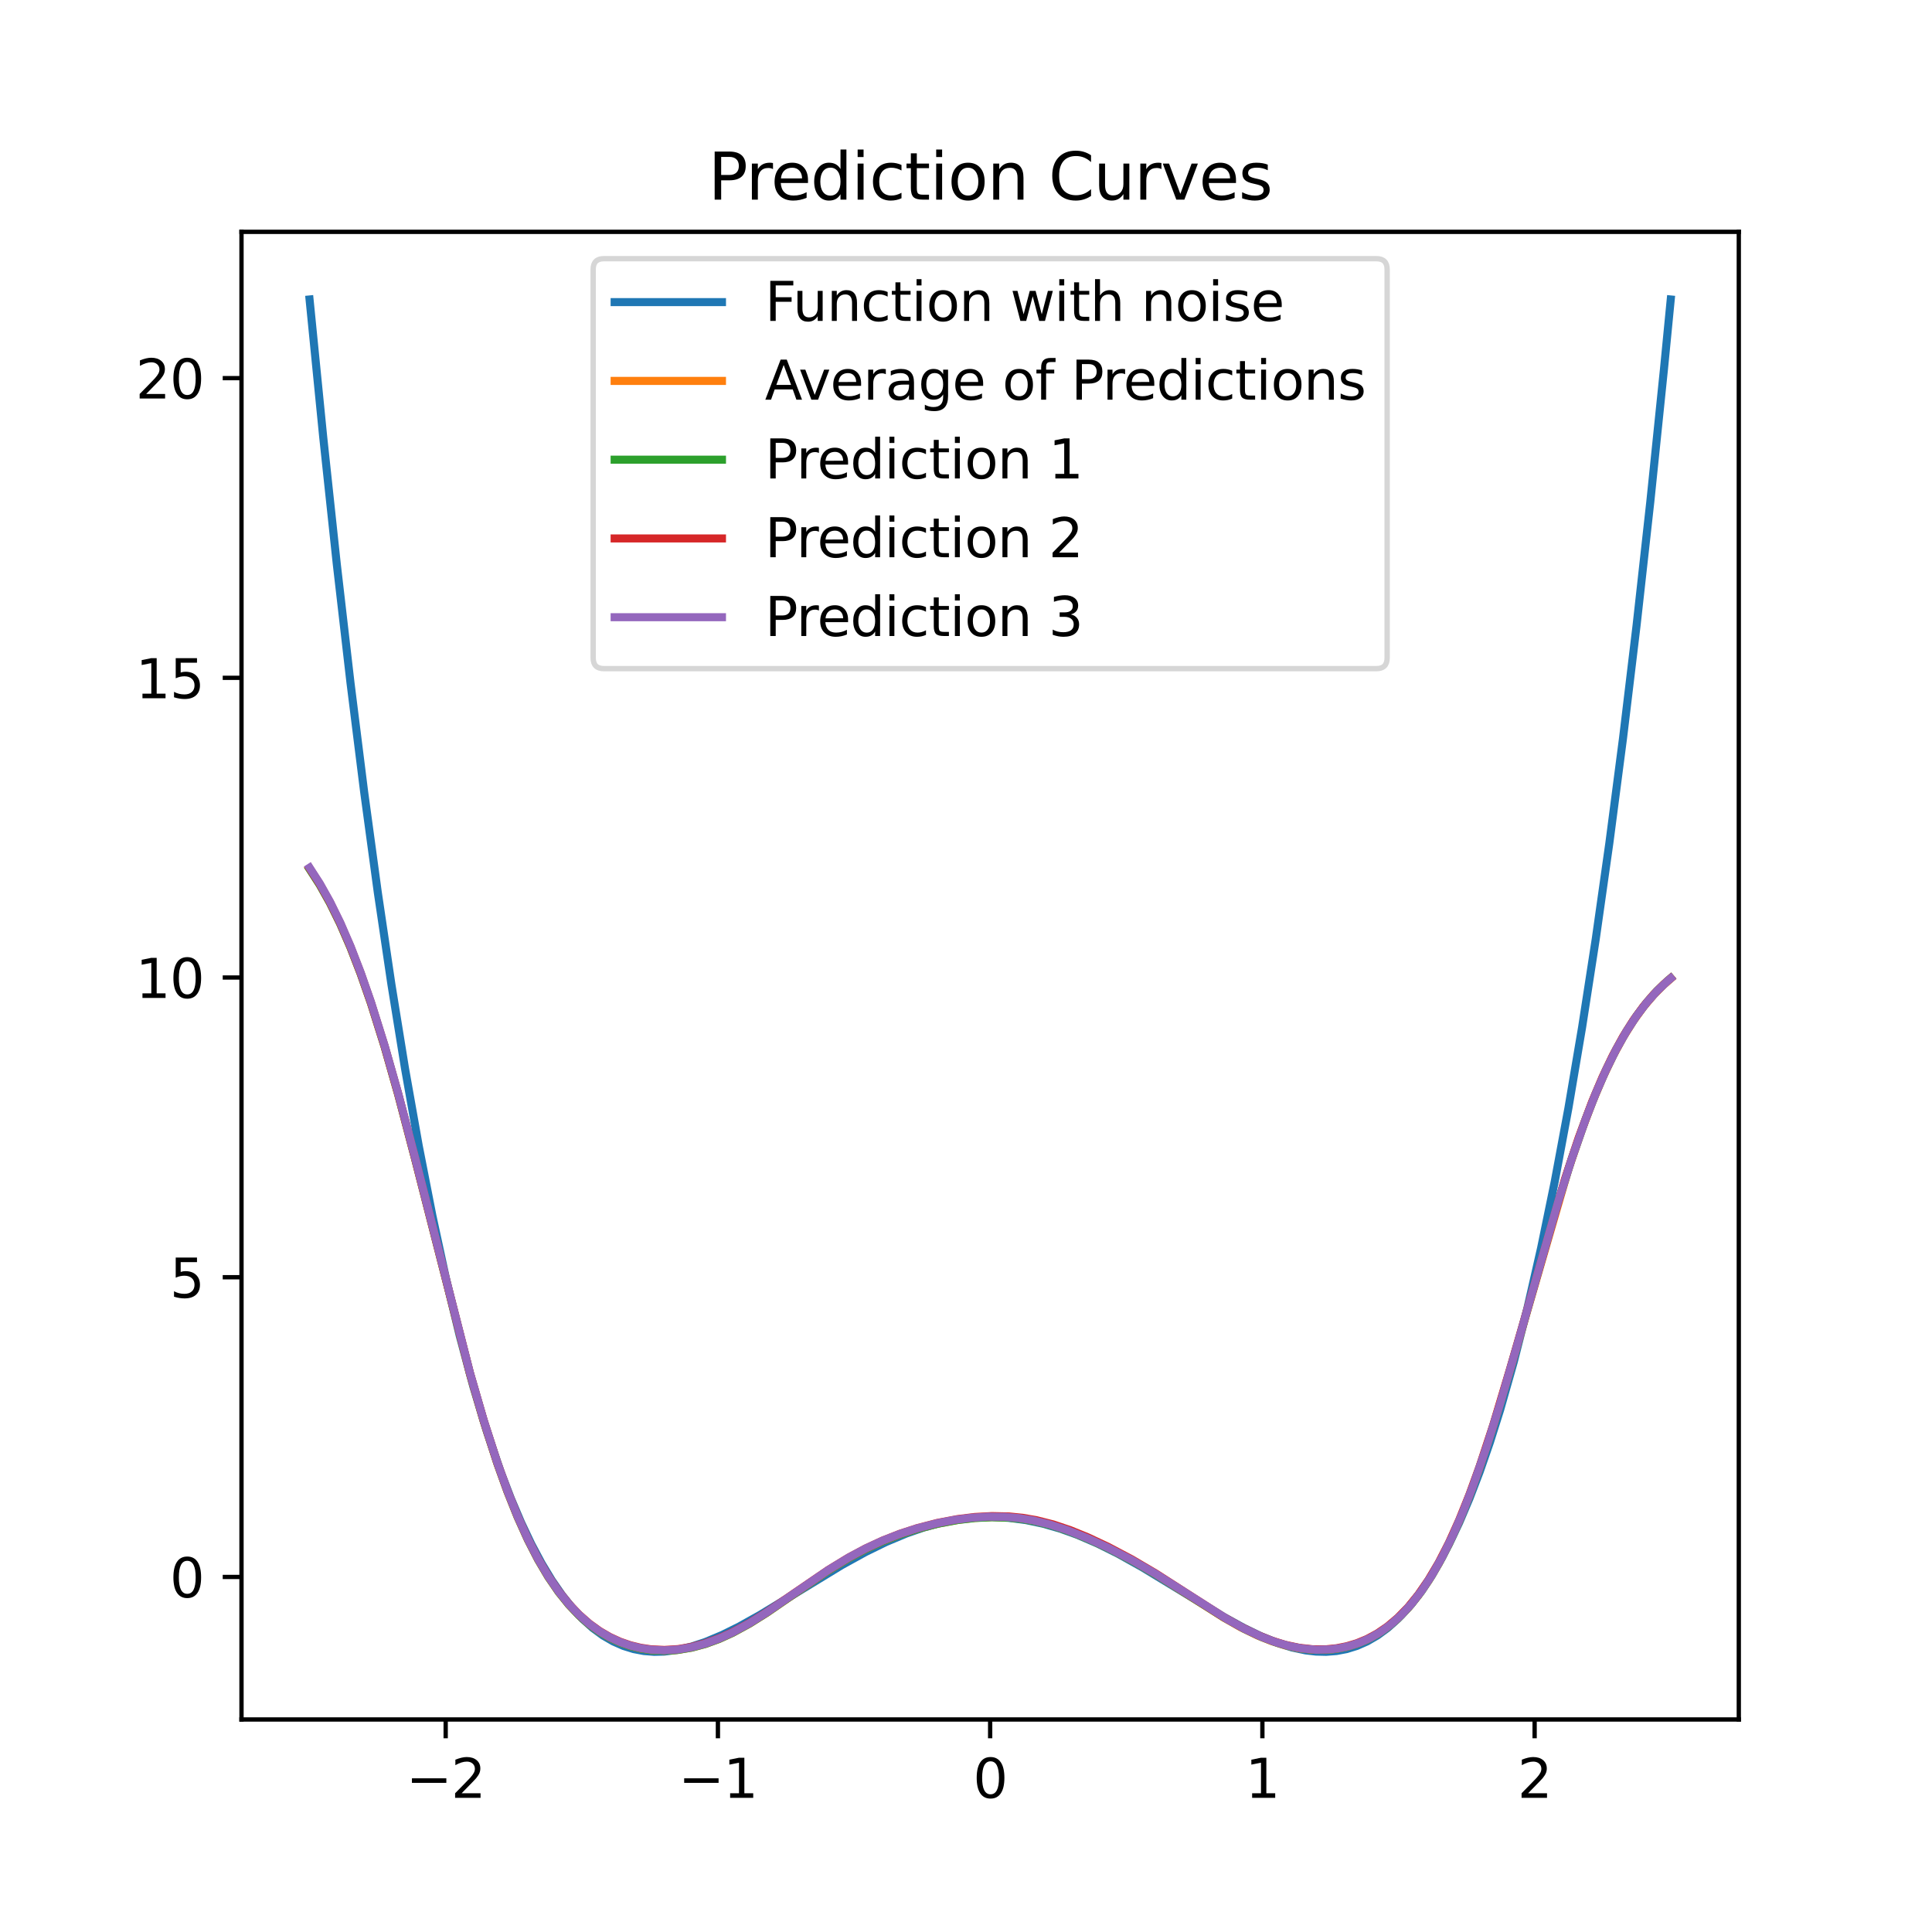 <?xml version="1.0" encoding="utf-8" standalone="no"?>
<!DOCTYPE svg PUBLIC "-//W3C//DTD SVG 1.1//EN"
  "http://www.w3.org/Graphics/SVG/1.1/DTD/svg11.dtd">
<svg xmlns:xlink="http://www.w3.org/1999/xlink" width="360pt" height="360pt" viewBox="0 0 360 360" xmlns="http://www.w3.org/2000/svg" version="1.1">
 <defs>
  <style type="text/css">*{stroke-linejoin: round; stroke-linecap: butt}</style>
 </defs>
 <g id="figure_1">
  <g id="patch_1">
   <path d="M 0 360 
L 360 360 
L 360 0 
L 0 0 
z
" style="fill: #ffffff"/>
  </g>
  <g id="axes_1">
   <g id="patch_2">
    <path d="M 45 320.4 
L 324 320.4 
L 324 43.2 
L 45 43.2 
z
" style="fill: #ffffff"/>
   </g>
   <g id="matplotlib.axis_1">
    <g id="xtick_1">
     <g id="line2d_1">
      <defs>
       <path id="mcc2329ea80" d="M 0 0 
L 0 3.5 
" style="stroke: #000000; stroke-width: 0.8"/>
      </defs>
      <g>
       <use xlink:href="#mcc2329ea80" x="83.045" y="320.4" style="stroke: #000000; stroke-width: 0.8"/>
      </g>
     </g>
     <g id="text_1">
      <!-- −2 -->
      <g transform="translate(75.674 334.998)scale(0.1 -0.1)">
       <defs>
        <path id="DejaVuSans-2212" d="M 678 2272 
L 4684 2272 
L 4684 1741 
L 678 1741 
L 678 2272 
z
" transform="scale(0.016)"/>
        <path id="DejaVuSans-32" d="M 1228 531 
L 3431 531 
L 3431 0 
L 469 0 
L 469 531 
Q 828 903 1448 1529 
Q 2069 2156 2228 2338 
Q 2531 2678 2651 2914 
Q 2772 3150 2772 3378 
Q 2772 3750 2511 3984 
Q 2250 4219 1831 4219 
Q 1534 4219 1204 4116 
Q 875 4013 500 3803 
L 500 4441 
Q 881 4594 1212 4672 
Q 1544 4750 1819 4750 
Q 2544 4750 2975 4387 
Q 3406 4025 3406 3419 
Q 3406 3131 3298 2873 
Q 3191 2616 2906 2266 
Q 2828 2175 2409 1742 
Q 1991 1309 1228 531 
z
" transform="scale(0.016)"/>
       </defs>
       <use xlink:href="#DejaVuSans-2212"/>
       <use xlink:href="#DejaVuSans-32" x="83.789"/>
      </g>
     </g>
    </g>
    <g id="xtick_2">
     <g id="line2d_2">
      <g>
       <use xlink:href="#mcc2329ea80" x="133.773" y="320.4" style="stroke: #000000; stroke-width: 0.8"/>
      </g>
     </g>
     <g id="text_2">
      <!-- −1 -->
      <g transform="translate(126.402 334.998)scale(0.1 -0.1)">
       <defs>
        <path id="DejaVuSans-31" d="M 794 531 
L 1825 531 
L 1825 4091 
L 703 3866 
L 703 4441 
L 1819 4666 
L 2450 4666 
L 2450 531 
L 3481 531 
L 3481 0 
L 794 0 
L 794 531 
z
" transform="scale(0.016)"/>
       </defs>
       <use xlink:href="#DejaVuSans-2212"/>
       <use xlink:href="#DejaVuSans-31" x="83.789"/>
      </g>
     </g>
    </g>
    <g id="xtick_3">
     <g id="line2d_3">
      <g>
       <use xlink:href="#mcc2329ea80" x="184.5" y="320.4" style="stroke: #000000; stroke-width: 0.8"/>
      </g>
     </g>
     <g id="text_3">
      <!-- 0 -->
      <g transform="translate(181.319 334.998)scale(0.1 -0.1)">
       <defs>
        <path id="DejaVuSans-30" d="M 2034 4250 
Q 1547 4250 1301 3770 
Q 1056 3291 1056 2328 
Q 1056 1369 1301 889 
Q 1547 409 2034 409 
Q 2525 409 2770 889 
Q 3016 1369 3016 2328 
Q 3016 3291 2770 3770 
Q 2525 4250 2034 4250 
z
M 2034 4750 
Q 2819 4750 3233 4129 
Q 3647 3509 3647 2328 
Q 3647 1150 3233 529 
Q 2819 -91 2034 -91 
Q 1250 -91 836 529 
Q 422 1150 422 2328 
Q 422 3509 836 4129 
Q 1250 4750 2034 4750 
z
" transform="scale(0.016)"/>
       </defs>
       <use xlink:href="#DejaVuSans-30"/>
      </g>
     </g>
    </g>
    <g id="xtick_4">
     <g id="line2d_4">
      <g>
       <use xlink:href="#mcc2329ea80" x="235.227" y="320.4" style="stroke: #000000; stroke-width: 0.8"/>
      </g>
     </g>
     <g id="text_4">
      <!-- 1 -->
      <g transform="translate(232.046 334.998)scale(0.1 -0.1)">
       <use xlink:href="#DejaVuSans-31"/>
      </g>
     </g>
    </g>
    <g id="xtick_5">
     <g id="line2d_5">
      <g>
       <use xlink:href="#mcc2329ea80" x="285.955" y="320.4" style="stroke: #000000; stroke-width: 0.8"/>
      </g>
     </g>
     <g id="text_5">
      <!-- 2 -->
      <g transform="translate(282.773 334.998)scale(0.1 -0.1)">
       <use xlink:href="#DejaVuSans-32"/>
      </g>
     </g>
    </g>
   </g>
   <g id="matplotlib.axis_2">
    <g id="ytick_1">
     <g id="line2d_6">
      <defs>
       <path id="m9bdc687f79" d="M 0 0 
L -3.5 0 
" style="stroke: #000000; stroke-width: 0.8"/>
      </defs>
      <g>
       <use xlink:href="#m9bdc687f79" x="45" y="293.839" style="stroke: #000000; stroke-width: 0.8"/>
      </g>
     </g>
     <g id="text_6">
      <!-- 0 -->
      <g transform="translate(31.637 297.639)scale(0.1 -0.1)">
       <use xlink:href="#DejaVuSans-30"/>
      </g>
     </g>
    </g>
    <g id="ytick_2">
     <g id="line2d_7">
      <g>
       <use xlink:href="#m9bdc687f79" x="45" y="237.994" style="stroke: #000000; stroke-width: 0.8"/>
      </g>
     </g>
     <g id="text_7">
      <!-- 5 -->
      <g transform="translate(31.637 241.794)scale(0.1 -0.1)">
       <defs>
        <path id="DejaVuSans-35" d="M 691 4666 
L 3169 4666 
L 3169 4134 
L 1269 4134 
L 1269 2991 
Q 1406 3038 1543 3061 
Q 1681 3084 1819 3084 
Q 2600 3084 3056 2656 
Q 3513 2228 3513 1497 
Q 3513 744 3044 326 
Q 2575 -91 1722 -91 
Q 1428 -91 1123 -41 
Q 819 9 494 109 
L 494 744 
Q 775 591 1075 516 
Q 1375 441 1709 441 
Q 2250 441 2565 725 
Q 2881 1009 2881 1497 
Q 2881 1984 2565 2268 
Q 2250 2553 1709 2553 
Q 1456 2553 1204 2497 
Q 953 2441 691 2322 
L 691 4666 
z
" transform="scale(0.016)"/>
       </defs>
       <use xlink:href="#DejaVuSans-35"/>
      </g>
     </g>
    </g>
    <g id="ytick_3">
     <g id="line2d_8">
      <g>
       <use xlink:href="#m9bdc687f79" x="45" y="182.149" style="stroke: #000000; stroke-width: 0.8"/>
      </g>
     </g>
     <g id="text_8">
      <!-- 10 -->
      <g transform="translate(25.275 185.949)scale(0.1 -0.1)">
       <use xlink:href="#DejaVuSans-31"/>
       <use xlink:href="#DejaVuSans-30" x="63.623"/>
      </g>
     </g>
    </g>
    <g id="ytick_4">
     <g id="line2d_9">
      <g>
       <use xlink:href="#m9bdc687f79" x="45" y="126.304" style="stroke: #000000; stroke-width: 0.8"/>
      </g>
     </g>
     <g id="text_9">
      <!-- 15 -->
      <g transform="translate(25.275 130.104)scale(0.1 -0.1)">
       <use xlink:href="#DejaVuSans-31"/>
       <use xlink:href="#DejaVuSans-35" x="63.623"/>
      </g>
     </g>
    </g>
    <g id="ytick_5">
     <g id="line2d_10">
      <g>
       <use xlink:href="#m9bdc687f79" x="45" y="70.459" style="stroke: #000000; stroke-width: 0.8"/>
      </g>
     </g>
     <g id="text_10">
      <!-- 20 -->
      <g transform="translate(25.275 74.259)scale(0.1 -0.1)">
       <use xlink:href="#DejaVuSans-32"/>
       <use xlink:href="#DejaVuSans-30" x="63.623"/>
      </g>
     </g>
    </g>
   </g>
   <g id="line2d_11">
    <path d="M 57.682 55.8 
L 60.225 81.439 
L 62.767 105.225 
L 65.31 127.239 
L 67.853 147.563 
L 70.395 166.275 
L 72.938 183.45 
L 75.481 199.166 
L 78.024 213.494 
L 80.566 226.507 
L 83.109 238.274 
L 85.652 248.864 
L 88.194 258.344 
L 90.737 266.778 
L 93.28 274.23 
L 95.187 279.212 
L 97.094 283.701 
L 99.001 287.722 
L 100.908 291.3 
L 102.815 294.458 
L 104.722 297.219 
L 106.629 299.607 
L 108.536 301.643 
L 110.443 303.349 
L 112.35 304.746 
L 114.257 305.854 
L 116.164 306.694 
L 118.071 307.285 
L 119.978 307.646 
L 121.886 307.794 
L 123.793 307.749 
L 126.335 307.417 
L 128.878 306.811 
L 131.421 305.968 
L 134.599 304.636 
L 137.778 303.058 
L 141.592 300.926 
L 147.313 297.452 
L 156.848 291.641 
L 161.298 289.191 
L 165.112 287.327 
L 168.926 285.729 
L 172.104 284.631 
L 175.283 283.764 
L 178.461 283.143 
L 181.639 282.777 
L 184.818 282.672 
L 187.996 282.829 
L 191.175 283.247 
L 194.353 283.919 
L 197.531 284.833 
L 200.71 285.975 
L 204.524 287.62 
L 208.338 289.525 
L 212.788 292.01 
L 219.145 295.869 
L 228.044 301.296 
L 231.858 303.39 
L 235.037 304.924 
L 238.215 306.198 
L 240.758 306.986 
L 243.3 307.527 
L 245.207 307.749 
L 247.114 307.794 
L 249.022 307.646 
L 250.929 307.285 
L 252.836 306.694 
L 254.743 305.854 
L 256.65 304.746 
L 258.557 303.349 
L 260.464 301.643 
L 262.371 299.607 
L 264.278 297.219 
L 266.185 294.458 
L 268.092 291.3 
L 269.999 287.722 
L 271.906 283.701 
L 273.813 279.212 
L 275.72 274.23 
L 277.627 268.731 
L 279.534 262.688 
L 282.077 253.739 
L 284.62 243.712 
L 287.162 232.542 
L 289.705 220.16 
L 292.248 206.499 
L 294.791 191.486 
L 297.333 175.05 
L 299.876 157.116 
L 302.419 137.608 
L 304.961 116.448 
L 307.504 93.558 
L 310.047 68.856 
L 311.318 55.8 
L 311.318 55.8 
" clip-path="url(#pc79fb5e925)" style="fill: none; stroke: #1f77b4; stroke-width: 1.5; stroke-linecap: square"/>
   </g>
   <g id="line2d_12">
    <path d="M 57.682 161.857 
L 59.589 164.816 
L 61.496 168.219 
L 63.403 172.105 
L 65.31 176.505 
L 67.217 181.439 
L 69.124 186.912 
L 71.667 195.022 
L 74.209 203.974 
L 77.388 216.085 
L 87.559 255.925 
L 90.102 264.705 
L 92.644 272.614 
L 94.551 277.923 
L 96.458 282.686 
L 98.365 286.911 
L 100.272 290.622 
L 102.179 293.848 
L 104.086 296.627 
L 105.994 298.998 
L 107.901 301.001 
L 109.808 302.674 
L 111.715 304.052 
L 113.622 305.166 
L 115.529 306.043 
L 117.436 306.706 
L 119.343 307.175 
L 121.25 307.463 
L 123.793 307.588 
L 126.335 307.432 
L 128.878 307.011 
L 131.421 306.333 
L 133.963 305.41 
L 136.506 304.255 
L 139.685 302.522 
L 142.863 300.528 
L 147.948 297.026 
L 154.305 292.678 
L 158.119 290.353 
L 161.298 288.653 
L 164.476 287.183 
L 167.654 285.939 
L 170.833 284.905 
L 174.647 283.921 
L 178.461 283.21 
L 181.639 282.832 
L 184.818 282.671 
L 187.996 282.756 
L 190.539 283.019 
L 193.082 283.467 
L 196.26 284.282 
L 199.438 285.357 
L 203.253 286.925 
L 207.067 288.729 
L 211.516 291.089 
L 215.966 293.712 
L 221.687 297.376 
L 228.044 301.422 
L 231.222 303.226 
L 234.401 304.775 
L 236.944 305.79 
L 239.486 306.579 
L 242.029 307.125 
L 244.572 307.412 
L 247.114 307.423 
L 249.022 307.235 
L 250.929 306.865 
L 252.836 306.297 
L 254.743 305.511 
L 256.65 304.481 
L 258.557 303.178 
L 260.464 301.57 
L 262.371 299.618 
L 264.278 297.285 
L 266.185 294.53 
L 268.092 291.315 
L 269.999 287.609 
L 271.906 283.389 
L 273.813 278.647 
L 275.72 273.396 
L 278.263 265.665 
L 281.441 255.057 
L 292.248 217.849 
L 294.791 210.388 
L 296.698 205.356 
L 298.605 200.834 
L 300.512 196.822 
L 302.419 193.302 
L 304.326 190.245 
L 306.233 187.612 
L 308.14 185.362 
L 310.047 183.451 
L 311.318 182.344 
L 311.318 182.344 
" clip-path="url(#pc79fb5e925)" style="fill: none; stroke: #ff7f0e; stroke-width: 1.5; stroke-linecap: square"/>
   </g>
   <g id="line2d_13">
    <path d="M 57.682 161.941 
L 59.589 164.89 
L 61.496 168.284 
L 63.403 172.159 
L 65.31 176.548 
L 67.217 181.47 
L 69.124 186.931 
L 71.667 195.026 
L 74.209 203.963 
L 77.388 216.059 
L 87.559 255.887 
L 90.102 264.671 
L 92.644 272.586 
L 94.551 277.899 
L 96.458 282.667 
L 98.365 286.898 
L 100.272 290.612 
L 102.179 293.842 
L 104.086 296.624 
L 105.994 298.998 
L 107.901 301.004 
L 109.808 302.678 
L 111.715 304.057 
L 113.622 305.172 
L 115.529 306.05 
L 117.436 306.713 
L 119.343 307.181 
L 121.25 307.468 
L 123.793 307.591 
L 126.335 307.434 
L 128.878 307.011 
L 131.421 306.33 
L 133.963 305.404 
L 136.506 304.247 
L 139.685 302.51 
L 142.863 300.514 
L 147.948 297.009 
L 154.305 292.665 
L 158.119 290.345 
L 161.298 288.65 
L 164.476 287.186 
L 167.654 285.947 
L 170.833 284.918 
L 174.647 283.941 
L 178.461 283.235 
L 181.639 282.862 
L 184.818 282.706 
L 187.996 282.795 
L 190.539 283.061 
L 193.082 283.51 
L 196.26 284.326 
L 199.438 285.397 
L 203.253 286.957 
L 207.067 288.748 
L 211.516 291.089 
L 215.966 293.694 
L 221.687 297.341 
L 228.044 301.379 
L 231.858 303.517 
L 235.037 305.012 
L 237.579 305.976 
L 240.122 306.711 
L 242.665 307.2 
L 245.207 307.425 
L 247.75 307.368 
L 249.657 307.126 
L 251.564 306.696 
L 253.471 306.061 
L 255.378 305.2 
L 257.285 304.087 
L 259.192 302.69 
L 261.099 300.975 
L 263.006 298.905 
L 264.914 296.439 
L 266.821 293.538 
L 268.728 290.167 
L 270.635 286.295 
L 272.542 281.904 
L 274.449 276.993 
L 276.991 269.671 
L 279.534 261.571 
L 282.713 250.651 
L 290.341 223.955 
L 292.883 215.906 
L 295.426 208.639 
L 297.333 203.765 
L 299.24 199.403 
L 301.147 195.548 
L 303.054 192.177 
L 304.961 189.258 
L 306.868 186.75 
L 308.775 184.611 
L 310.683 182.797 
L 311.318 182.258 
L 311.318 182.258 
" clip-path="url(#pc79fb5e925)" style="fill: none; stroke: #2ca02c; stroke-width: 1.5; stroke-linecap: square"/>
   </g>
   <g id="line2d_14">
    <path d="M 57.682 161.775 
L 59.589 164.733 
L 61.496 168.135 
L 63.403 172.02 
L 65.31 176.419 
L 67.217 181.351 
L 69.124 186.823 
L 71.667 194.932 
L 74.209 203.881 
L 77.388 215.989 
L 87.559 255.817 
L 90.102 264.594 
L 92.644 272.499 
L 94.551 277.804 
L 96.458 282.564 
L 98.365 286.786 
L 100.272 290.494 
L 102.179 293.717 
L 104.086 296.493 
L 105.994 298.862 
L 107.901 300.863 
L 109.808 302.534 
L 111.715 303.91 
L 113.622 305.023 
L 115.529 305.899 
L 117.436 306.561 
L 119.343 307.029 
L 121.25 307.317 
L 123.793 307.441 
L 126.335 307.286 
L 128.878 306.865 
L 131.421 306.188 
L 133.963 305.267 
L 136.506 304.114 
L 139.685 302.385 
L 142.863 300.395 
L 147.948 296.898 
L 154.305 292.554 
L 158.119 290.228 
L 161.298 288.526 
L 164.476 287.054 
L 167.654 285.805 
L 170.833 284.767 
L 174.647 283.777 
L 178.461 283.056 
L 181.639 282.669 
L 184.818 282.497 
L 187.996 282.567 
L 190.539 282.819 
L 193.082 283.254 
L 196.26 284.057 
L 199.438 285.126 
L 202.617 286.419 
L 206.431 288.204 
L 210.881 290.555 
L 215.33 293.173 
L 221.052 296.846 
L 228.044 301.33 
L 231.222 303.138 
L 234.401 304.687 
L 236.944 305.7 
L 239.486 306.487 
L 242.029 307.03 
L 244.572 307.314 
L 247.114 307.32 
L 249.022 307.13 
L 250.929 306.757 
L 252.836 306.186 
L 254.743 305.397 
L 256.65 304.363 
L 258.557 303.057 
L 260.464 301.445 
L 262.371 299.489 
L 264.278 297.151 
L 266.185 294.391 
L 268.092 291.171 
L 269.999 287.46 
L 271.906 283.234 
L 273.813 278.487 
L 275.72 273.231 
L 278.263 265.495 
L 281.441 254.884 
L 291.612 219.687 
L 294.155 212.037 
L 296.698 205.231 
L 298.605 200.719 
L 300.512 196.716 
L 302.419 193.205 
L 304.326 190.156 
L 306.233 187.531 
L 308.14 185.288 
L 310.047 183.383 
L 311.318 182.28 
L 311.318 182.28 
" clip-path="url(#pc79fb5e925)" style="fill: none; stroke: #d62728; stroke-width: 1.5; stroke-linecap: square"/>
   </g>
   <g id="line2d_15">
    <path d="M 57.682 161.676 
L 59.589 164.633 
L 61.496 168.035 
L 63.403 171.919 
L 65.31 176.318 
L 67.217 181.25 
L 69.124 186.723 
L 71.667 194.833 
L 74.209 203.786 
L 77.388 215.902 
L 87.559 255.774 
L 90.102 264.566 
L 92.644 272.485 
L 94.551 277.801 
L 96.458 282.571 
L 98.365 286.803 
L 100.272 290.519 
L 102.179 293.75 
L 104.086 296.533 
L 105.994 298.908 
L 107.901 300.914 
L 109.808 302.59 
L 111.715 303.97 
L 113.622 305.086 
L 115.529 305.965 
L 117.436 306.629 
L 119.343 307.099 
L 121.25 307.388 
L 123.793 307.513 
L 126.335 307.359 
L 128.878 306.938 
L 131.421 306.26 
L 133.963 305.335 
L 136.506 304.18 
L 139.685 302.444 
L 142.863 300.446 
L 147.948 296.936 
L 154.305 292.578 
L 158.119 290.248 
L 161.298 288.545 
L 164.476 287.075 
L 167.654 285.831 
L 170.833 284.798 
L 174.647 283.82 
L 177.825 283.213 
L 181.004 282.803 
L 184.182 282.606 
L 187.361 282.65 
L 189.903 282.879 
L 192.446 283.29 
L 195.624 284.06 
L 198.803 285.093 
L 202.617 286.616 
L 206.431 288.377 
L 210.881 290.685 
L 215.33 293.258 
L 220.416 296.471 
L 228.68 301.723 
L 231.858 303.486 
L 235.037 304.983 
L 237.579 305.949 
L 240.122 306.686 
L 242.665 307.175 
L 245.207 307.401 
L 247.75 307.345 
L 249.657 307.102 
L 251.564 306.672 
L 253.471 306.037 
L 255.378 305.175 
L 257.285 304.061 
L 259.192 302.663 
L 261.099 300.947 
L 263.006 298.875 
L 264.914 296.408 
L 266.821 293.506 
L 268.728 290.132 
L 270.635 286.259 
L 272.542 281.866 
L 274.449 276.954 
L 276.991 269.631 
L 279.534 261.532 
L 282.713 250.615 
L 290.341 223.938 
L 292.883 215.897 
L 295.426 208.639 
L 297.333 203.772 
L 299.24 199.417 
L 301.147 195.568 
L 303.054 192.203 
L 304.961 189.288 
L 306.868 186.785 
L 308.775 184.65 
L 310.683 182.839 
L 311.318 182.301 
L 311.318 182.301 
" clip-path="url(#pc79fb5e925)" style="fill: none; stroke: #9467bd; stroke-width: 1.5; stroke-linecap: square"/>
   </g>
   <g id="patch_3">
    <path d="M 45 320.4 
L 45 43.2 
" style="fill: none; stroke: #000000; stroke-width: 0.8; stroke-linejoin: miter; stroke-linecap: square"/>
   </g>
   <g id="patch_4">
    <path d="M 324 320.4 
L 324 43.2 
" style="fill: none; stroke: #000000; stroke-width: 0.8; stroke-linejoin: miter; stroke-linecap: square"/>
   </g>
   <g id="patch_5">
    <path d="M 45 320.4 
L 324 320.4 
" style="fill: none; stroke: #000000; stroke-width: 0.8; stroke-linejoin: miter; stroke-linecap: square"/>
   </g>
   <g id="patch_6">
    <path d="M 45 43.2 
L 324 43.2 
" style="fill: none; stroke: #000000; stroke-width: 0.8; stroke-linejoin: miter; stroke-linecap: square"/>
   </g>
   <g id="text_11">
    <!-- Prediction Curves -->
    <g transform="translate(131.962 37.2)scale(0.12 -0.12)">
     <defs>
      <path id="DejaVuSans-50" d="M 1259 4147 
L 1259 2394 
L 2053 2394 
Q 2494 2394 2734 2622 
Q 2975 2850 2975 3272 
Q 2975 3691 2734 3919 
Q 2494 4147 2053 4147 
L 1259 4147 
z
M 628 4666 
L 2053 4666 
Q 2838 4666 3239 4311 
Q 3641 3956 3641 3272 
Q 3641 2581 3239 2228 
Q 2838 1875 2053 1875 
L 1259 1875 
L 1259 0 
L 628 0 
L 628 4666 
z
" transform="scale(0.016)"/>
      <path id="DejaVuSans-72" d="M 2631 2963 
Q 2534 3019 2420 3045 
Q 2306 3072 2169 3072 
Q 1681 3072 1420 2755 
Q 1159 2438 1159 1844 
L 1159 0 
L 581 0 
L 581 3500 
L 1159 3500 
L 1159 2956 
Q 1341 3275 1631 3429 
Q 1922 3584 2338 3584 
Q 2397 3584 2469 3576 
Q 2541 3569 2628 3553 
L 2631 2963 
z
" transform="scale(0.016)"/>
      <path id="DejaVuSans-65" d="M 3597 1894 
L 3597 1613 
L 953 1613 
Q 991 1019 1311 708 
Q 1631 397 2203 397 
Q 2534 397 2845 478 
Q 3156 559 3463 722 
L 3463 178 
Q 3153 47 2828 -22 
Q 2503 -91 2169 -91 
Q 1331 -91 842 396 
Q 353 884 353 1716 
Q 353 2575 817 3079 
Q 1281 3584 2069 3584 
Q 2775 3584 3186 3129 
Q 3597 2675 3597 1894 
z
M 3022 2063 
Q 3016 2534 2758 2815 
Q 2500 3097 2075 3097 
Q 1594 3097 1305 2825 
Q 1016 2553 972 2059 
L 3022 2063 
z
" transform="scale(0.016)"/>
      <path id="DejaVuSans-64" d="M 2906 2969 
L 2906 4863 
L 3481 4863 
L 3481 0 
L 2906 0 
L 2906 525 
Q 2725 213 2448 61 
Q 2172 -91 1784 -91 
Q 1150 -91 751 415 
Q 353 922 353 1747 
Q 353 2572 751 3078 
Q 1150 3584 1784 3584 
Q 2172 3584 2448 3432 
Q 2725 3281 2906 2969 
z
M 947 1747 
Q 947 1113 1208 752 
Q 1469 391 1925 391 
Q 2381 391 2643 752 
Q 2906 1113 2906 1747 
Q 2906 2381 2643 2742 
Q 2381 3103 1925 3103 
Q 1469 3103 1208 2742 
Q 947 2381 947 1747 
z
" transform="scale(0.016)"/>
      <path id="DejaVuSans-69" d="M 603 3500 
L 1178 3500 
L 1178 0 
L 603 0 
L 603 3500 
z
M 603 4863 
L 1178 4863 
L 1178 4134 
L 603 4134 
L 603 4863 
z
" transform="scale(0.016)"/>
      <path id="DejaVuSans-63" d="M 3122 3366 
L 3122 2828 
Q 2878 2963 2633 3030 
Q 2388 3097 2138 3097 
Q 1578 3097 1268 2742 
Q 959 2388 959 1747 
Q 959 1106 1268 751 
Q 1578 397 2138 397 
Q 2388 397 2633 464 
Q 2878 531 3122 666 
L 3122 134 
Q 2881 22 2623 -34 
Q 2366 -91 2075 -91 
Q 1284 -91 818 406 
Q 353 903 353 1747 
Q 353 2603 823 3093 
Q 1294 3584 2113 3584 
Q 2378 3584 2631 3529 
Q 2884 3475 3122 3366 
z
" transform="scale(0.016)"/>
      <path id="DejaVuSans-74" d="M 1172 4494 
L 1172 3500 
L 2356 3500 
L 2356 3053 
L 1172 3053 
L 1172 1153 
Q 1172 725 1289 603 
Q 1406 481 1766 481 
L 2356 481 
L 2356 0 
L 1766 0 
Q 1100 0 847 248 
Q 594 497 594 1153 
L 594 3053 
L 172 3053 
L 172 3500 
L 594 3500 
L 594 4494 
L 1172 4494 
z
" transform="scale(0.016)"/>
      <path id="DejaVuSans-6f" d="M 1959 3097 
Q 1497 3097 1228 2736 
Q 959 2375 959 1747 
Q 959 1119 1226 758 
Q 1494 397 1959 397 
Q 2419 397 2687 759 
Q 2956 1122 2956 1747 
Q 2956 2369 2687 2733 
Q 2419 3097 1959 3097 
z
M 1959 3584 
Q 2709 3584 3137 3096 
Q 3566 2609 3566 1747 
Q 3566 888 3137 398 
Q 2709 -91 1959 -91 
Q 1206 -91 779 398 
Q 353 888 353 1747 
Q 353 2609 779 3096 
Q 1206 3584 1959 3584 
z
" transform="scale(0.016)"/>
      <path id="DejaVuSans-6e" d="M 3513 2113 
L 3513 0 
L 2938 0 
L 2938 2094 
Q 2938 2591 2744 2837 
Q 2550 3084 2163 3084 
Q 1697 3084 1428 2787 
Q 1159 2491 1159 1978 
L 1159 0 
L 581 0 
L 581 3500 
L 1159 3500 
L 1159 2956 
Q 1366 3272 1645 3428 
Q 1925 3584 2291 3584 
Q 2894 3584 3203 3211 
Q 3513 2838 3513 2113 
z
" transform="scale(0.016)"/>
      <path id="DejaVuSans-20" transform="scale(0.016)"/>
      <path id="DejaVuSans-43" d="M 4122 4306 
L 4122 3641 
Q 3803 3938 3442 4084 
Q 3081 4231 2675 4231 
Q 1875 4231 1450 3742 
Q 1025 3253 1025 2328 
Q 1025 1406 1450 917 
Q 1875 428 2675 428 
Q 3081 428 3442 575 
Q 3803 722 4122 1019 
L 4122 359 
Q 3791 134 3420 21 
Q 3050 -91 2638 -91 
Q 1578 -91 968 557 
Q 359 1206 359 2328 
Q 359 3453 968 4101 
Q 1578 4750 2638 4750 
Q 3056 4750 3426 4639 
Q 3797 4528 4122 4306 
z
" transform="scale(0.016)"/>
      <path id="DejaVuSans-75" d="M 544 1381 
L 544 3500 
L 1119 3500 
L 1119 1403 
Q 1119 906 1312 657 
Q 1506 409 1894 409 
Q 2359 409 2629 706 
Q 2900 1003 2900 1516 
L 2900 3500 
L 3475 3500 
L 3475 0 
L 2900 0 
L 2900 538 
Q 2691 219 2414 64 
Q 2138 -91 1772 -91 
Q 1169 -91 856 284 
Q 544 659 544 1381 
z
M 1991 3584 
L 1991 3584 
z
" transform="scale(0.016)"/>
      <path id="DejaVuSans-76" d="M 191 3500 
L 800 3500 
L 1894 563 
L 2988 3500 
L 3597 3500 
L 2284 0 
L 1503 0 
L 191 3500 
z
" transform="scale(0.016)"/>
      <path id="DejaVuSans-73" d="M 2834 3397 
L 2834 2853 
Q 2591 2978 2328 3040 
Q 2066 3103 1784 3103 
Q 1356 3103 1142 2972 
Q 928 2841 928 2578 
Q 928 2378 1081 2264 
Q 1234 2150 1697 2047 
L 1894 2003 
Q 2506 1872 2764 1633 
Q 3022 1394 3022 966 
Q 3022 478 2636 193 
Q 2250 -91 1575 -91 
Q 1294 -91 989 -36 
Q 684 19 347 128 
L 347 722 
Q 666 556 975 473 
Q 1284 391 1588 391 
Q 1994 391 2212 530 
Q 2431 669 2431 922 
Q 2431 1156 2273 1281 
Q 2116 1406 1581 1522 
L 1381 1569 
Q 847 1681 609 1914 
Q 372 2147 372 2553 
Q 372 3047 722 3315 
Q 1072 3584 1716 3584 
Q 2034 3584 2315 3537 
Q 2597 3491 2834 3397 
z
" transform="scale(0.016)"/>
     </defs>
     <use xlink:href="#DejaVuSans-50"/>
     <use xlink:href="#DejaVuSans-72" x="58.553"/>
     <use xlink:href="#DejaVuSans-65" x="97.416"/>
     <use xlink:href="#DejaVuSans-64" x="158.939"/>
     <use xlink:href="#DejaVuSans-69" x="222.416"/>
     <use xlink:href="#DejaVuSans-63" x="250.199"/>
     <use xlink:href="#DejaVuSans-74" x="305.18"/>
     <use xlink:href="#DejaVuSans-69" x="344.389"/>
     <use xlink:href="#DejaVuSans-6f" x="372.172"/>
     <use xlink:href="#DejaVuSans-6e" x="433.354"/>
     <use xlink:href="#DejaVuSans-20" x="496.732"/>
     <use xlink:href="#DejaVuSans-43" x="528.52"/>
     <use xlink:href="#DejaVuSans-75" x="598.344"/>
     <use xlink:href="#DejaVuSans-72" x="661.723"/>
     <use xlink:href="#DejaVuSans-76" x="702.836"/>
     <use xlink:href="#DejaVuSans-65" x="762.016"/>
     <use xlink:href="#DejaVuSans-73" x="823.539"/>
    </g>
   </g>
   <g id="legend_1">
    <g id="patch_7">
     <path d="M 112.528 124.591 
L 256.472 124.591 
Q 258.472 124.591 258.472 122.591 
L 258.472 50.2 
Q 258.472 48.2 256.472 48.2 
L 112.528 48.2 
Q 110.528 48.2 110.528 50.2 
L 110.528 122.591 
Q 110.528 124.591 112.528 124.591 
z
" style="fill: #ffffff; opacity: 0.8; stroke: #cccccc; stroke-linejoin: miter"/>
    </g>
    <g id="line2d_16">
     <path d="M 114.528 56.298 
L 124.528 56.298 
L 134.528 56.298 
" style="fill: none; stroke: #1f77b4; stroke-width: 1.5; stroke-linecap: square"/>
    </g>
    <g id="text_12">
     <!-- Function with noise -->
     <g transform="translate(142.528 59.798)scale(0.1 -0.1)">
      <defs>
       <path id="DejaVuSans-46" d="M 628 4666 
L 3309 4666 
L 3309 4134 
L 1259 4134 
L 1259 2759 
L 3109 2759 
L 3109 2228 
L 1259 2228 
L 1259 0 
L 628 0 
L 628 4666 
z
" transform="scale(0.016)"/>
       <path id="DejaVuSans-77" d="M 269 3500 
L 844 3500 
L 1563 769 
L 2278 3500 
L 2956 3500 
L 3675 769 
L 4391 3500 
L 4966 3500 
L 4050 0 
L 3372 0 
L 2619 2869 
L 1863 0 
L 1184 0 
L 269 3500 
z
" transform="scale(0.016)"/>
       <path id="DejaVuSans-68" d="M 3513 2113 
L 3513 0 
L 2938 0 
L 2938 2094 
Q 2938 2591 2744 2837 
Q 2550 3084 2163 3084 
Q 1697 3084 1428 2787 
Q 1159 2491 1159 1978 
L 1159 0 
L 581 0 
L 581 4863 
L 1159 4863 
L 1159 2956 
Q 1366 3272 1645 3428 
Q 1925 3584 2291 3584 
Q 2894 3584 3203 3211 
Q 3513 2838 3513 2113 
z
" transform="scale(0.016)"/>
      </defs>
      <use xlink:href="#DejaVuSans-46"/>
      <use xlink:href="#DejaVuSans-75" x="52.02"/>
      <use xlink:href="#DejaVuSans-6e" x="115.398"/>
      <use xlink:href="#DejaVuSans-63" x="178.777"/>
      <use xlink:href="#DejaVuSans-74" x="233.758"/>
      <use xlink:href="#DejaVuSans-69" x="272.967"/>
      <use xlink:href="#DejaVuSans-6f" x="300.75"/>
      <use xlink:href="#DejaVuSans-6e" x="361.932"/>
      <use xlink:href="#DejaVuSans-20" x="425.311"/>
      <use xlink:href="#DejaVuSans-77" x="457.098"/>
      <use xlink:href="#DejaVuSans-69" x="538.885"/>
      <use xlink:href="#DejaVuSans-74" x="566.668"/>
      <use xlink:href="#DejaVuSans-68" x="605.877"/>
      <use xlink:href="#DejaVuSans-20" x="669.256"/>
      <use xlink:href="#DejaVuSans-6e" x="701.043"/>
      <use xlink:href="#DejaVuSans-6f" x="764.422"/>
      <use xlink:href="#DejaVuSans-69" x="825.604"/>
      <use xlink:href="#DejaVuSans-73" x="853.387"/>
      <use xlink:href="#DejaVuSans-65" x="905.486"/>
     </g>
    </g>
    <g id="line2d_17">
     <path d="M 114.528 70.977 
L 124.528 70.977 
L 134.528 70.977 
" style="fill: none; stroke: #ff7f0e; stroke-width: 1.5; stroke-linecap: square"/>
    </g>
    <g id="text_13">
     <!-- Average of Predictions -->
     <g transform="translate(142.528 74.477)scale(0.1 -0.1)">
      <defs>
       <path id="DejaVuSans-41" d="M 2188 4044 
L 1331 1722 
L 3047 1722 
L 2188 4044 
z
M 1831 4666 
L 2547 4666 
L 4325 0 
L 3669 0 
L 3244 1197 
L 1141 1197 
L 716 0 
L 50 0 
L 1831 4666 
z
" transform="scale(0.016)"/>
       <path id="DejaVuSans-61" d="M 2194 1759 
Q 1497 1759 1228 1600 
Q 959 1441 959 1056 
Q 959 750 1161 570 
Q 1363 391 1709 391 
Q 2188 391 2477 730 
Q 2766 1069 2766 1631 
L 2766 1759 
L 2194 1759 
z
M 3341 1997 
L 3341 0 
L 2766 0 
L 2766 531 
Q 2569 213 2275 61 
Q 1981 -91 1556 -91 
Q 1019 -91 701 211 
Q 384 513 384 1019 
Q 384 1609 779 1909 
Q 1175 2209 1959 2209 
L 2766 2209 
L 2766 2266 
Q 2766 2663 2505 2880 
Q 2244 3097 1772 3097 
Q 1472 3097 1187 3025 
Q 903 2953 641 2809 
L 641 3341 
Q 956 3463 1253 3523 
Q 1550 3584 1831 3584 
Q 2591 3584 2966 3190 
Q 3341 2797 3341 1997 
z
" transform="scale(0.016)"/>
       <path id="DejaVuSans-67" d="M 2906 1791 
Q 2906 2416 2648 2759 
Q 2391 3103 1925 3103 
Q 1463 3103 1205 2759 
Q 947 2416 947 1791 
Q 947 1169 1205 825 
Q 1463 481 1925 481 
Q 2391 481 2648 825 
Q 2906 1169 2906 1791 
z
M 3481 434 
Q 3481 -459 3084 -895 
Q 2688 -1331 1869 -1331 
Q 1566 -1331 1297 -1286 
Q 1028 -1241 775 -1147 
L 775 -588 
Q 1028 -725 1275 -790 
Q 1522 -856 1778 -856 
Q 2344 -856 2625 -561 
Q 2906 -266 2906 331 
L 2906 616 
Q 2728 306 2450 153 
Q 2172 0 1784 0 
Q 1141 0 747 490 
Q 353 981 353 1791 
Q 353 2603 747 3093 
Q 1141 3584 1784 3584 
Q 2172 3584 2450 3431 
Q 2728 3278 2906 2969 
L 2906 3500 
L 3481 3500 
L 3481 434 
z
" transform="scale(0.016)"/>
       <path id="DejaVuSans-66" d="M 2375 4863 
L 2375 4384 
L 1825 4384 
Q 1516 4384 1395 4259 
Q 1275 4134 1275 3809 
L 1275 3500 
L 2222 3500 
L 2222 3053 
L 1275 3053 
L 1275 0 
L 697 0 
L 697 3053 
L 147 3053 
L 147 3500 
L 697 3500 
L 697 3744 
Q 697 4328 969 4595 
Q 1241 4863 1831 4863 
L 2375 4863 
z
" transform="scale(0.016)"/>
      </defs>
      <use xlink:href="#DejaVuSans-41"/>
      <use xlink:href="#DejaVuSans-76" x="62.533"/>
      <use xlink:href="#DejaVuSans-65" x="121.713"/>
      <use xlink:href="#DejaVuSans-72" x="183.236"/>
      <use xlink:href="#DejaVuSans-61" x="224.35"/>
      <use xlink:href="#DejaVuSans-67" x="285.629"/>
      <use xlink:href="#DejaVuSans-65" x="349.105"/>
      <use xlink:href="#DejaVuSans-20" x="410.629"/>
      <use xlink:href="#DejaVuSans-6f" x="442.416"/>
      <use xlink:href="#DejaVuSans-66" x="503.598"/>
      <use xlink:href="#DejaVuSans-20" x="538.803"/>
      <use xlink:href="#DejaVuSans-50" x="570.59"/>
      <use xlink:href="#DejaVuSans-72" x="629.143"/>
      <use xlink:href="#DejaVuSans-65" x="668.006"/>
      <use xlink:href="#DejaVuSans-64" x="729.529"/>
      <use xlink:href="#DejaVuSans-69" x="793.006"/>
      <use xlink:href="#DejaVuSans-63" x="820.789"/>
      <use xlink:href="#DejaVuSans-74" x="875.77"/>
      <use xlink:href="#DejaVuSans-69" x="914.979"/>
      <use xlink:href="#DejaVuSans-6f" x="942.762"/>
      <use xlink:href="#DejaVuSans-6e" x="1003.943"/>
      <use xlink:href="#DejaVuSans-73" x="1067.322"/>
     </g>
    </g>
    <g id="line2d_18">
     <path d="M 114.528 85.655 
L 124.528 85.655 
L 134.528 85.655 
" style="fill: none; stroke: #2ca02c; stroke-width: 1.5; stroke-linecap: square"/>
    </g>
    <g id="text_14">
     <!-- Prediction 1 -->
     <g transform="translate(142.528 89.155)scale(0.1 -0.1)">
      <use xlink:href="#DejaVuSans-50"/>
      <use xlink:href="#DejaVuSans-72" x="58.553"/>
      <use xlink:href="#DejaVuSans-65" x="97.416"/>
      <use xlink:href="#DejaVuSans-64" x="158.939"/>
      <use xlink:href="#DejaVuSans-69" x="222.416"/>
      <use xlink:href="#DejaVuSans-63" x="250.199"/>
      <use xlink:href="#DejaVuSans-74" x="305.18"/>
      <use xlink:href="#DejaVuSans-69" x="344.389"/>
      <use xlink:href="#DejaVuSans-6f" x="372.172"/>
      <use xlink:href="#DejaVuSans-6e" x="433.354"/>
      <use xlink:href="#DejaVuSans-20" x="496.732"/>
      <use xlink:href="#DejaVuSans-31" x="528.52"/>
     </g>
    </g>
    <g id="line2d_19">
     <path d="M 114.528 100.333 
L 124.528 100.333 
L 134.528 100.333 
" style="fill: none; stroke: #d62728; stroke-width: 1.5; stroke-linecap: square"/>
    </g>
    <g id="text_15">
     <!-- Prediction 2 -->
     <g transform="translate(142.528 103.833)scale(0.1 -0.1)">
      <use xlink:href="#DejaVuSans-50"/>
      <use xlink:href="#DejaVuSans-72" x="58.553"/>
      <use xlink:href="#DejaVuSans-65" x="97.416"/>
      <use xlink:href="#DejaVuSans-64" x="158.939"/>
      <use xlink:href="#DejaVuSans-69" x="222.416"/>
      <use xlink:href="#DejaVuSans-63" x="250.199"/>
      <use xlink:href="#DejaVuSans-74" x="305.18"/>
      <use xlink:href="#DejaVuSans-69" x="344.389"/>
      <use xlink:href="#DejaVuSans-6f" x="372.172"/>
      <use xlink:href="#DejaVuSans-6e" x="433.354"/>
      <use xlink:href="#DejaVuSans-20" x="496.732"/>
      <use xlink:href="#DejaVuSans-32" x="528.52"/>
     </g>
    </g>
    <g id="line2d_20">
     <path d="M 114.528 115.011 
L 124.528 115.011 
L 134.528 115.011 
" style="fill: none; stroke: #9467bd; stroke-width: 1.5; stroke-linecap: square"/>
    </g>
    <g id="text_16">
     <!-- Prediction 3 -->
     <g transform="translate(142.528 118.511)scale(0.1 -0.1)">
      <defs>
       <path id="DejaVuSans-33" d="M 2597 2516 
Q 3050 2419 3304 2112 
Q 3559 1806 3559 1356 
Q 3559 666 3084 287 
Q 2609 -91 1734 -91 
Q 1441 -91 1130 -33 
Q 819 25 488 141 
L 488 750 
Q 750 597 1062 519 
Q 1375 441 1716 441 
Q 2309 441 2620 675 
Q 2931 909 2931 1356 
Q 2931 1769 2642 2001 
Q 2353 2234 1838 2234 
L 1294 2234 
L 1294 2753 
L 1863 2753 
Q 2328 2753 2575 2939 
Q 2822 3125 2822 3475 
Q 2822 3834 2567 4026 
Q 2313 4219 1838 4219 
Q 1578 4219 1281 4162 
Q 984 4106 628 3988 
L 628 4550 
Q 988 4650 1302 4700 
Q 1616 4750 1894 4750 
Q 2613 4750 3031 4423 
Q 3450 4097 3450 3541 
Q 3450 3153 3228 2886 
Q 3006 2619 2597 2516 
z
" transform="scale(0.016)"/>
      </defs>
      <use xlink:href="#DejaVuSans-50"/>
      <use xlink:href="#DejaVuSans-72" x="58.553"/>
      <use xlink:href="#DejaVuSans-65" x="97.416"/>
      <use xlink:href="#DejaVuSans-64" x="158.939"/>
      <use xlink:href="#DejaVuSans-69" x="222.416"/>
      <use xlink:href="#DejaVuSans-63" x="250.199"/>
      <use xlink:href="#DejaVuSans-74" x="305.18"/>
      <use xlink:href="#DejaVuSans-69" x="344.389"/>
      <use xlink:href="#DejaVuSans-6f" x="372.172"/>
      <use xlink:href="#DejaVuSans-6e" x="433.354"/>
      <use xlink:href="#DejaVuSans-20" x="496.732"/>
      <use xlink:href="#DejaVuSans-33" x="528.52"/>
     </g>
    </g>
   </g>
  </g>
 </g>
 <defs>
  <clipPath id="pc79fb5e925">
   <rect x="45" y="43.2" width="279" height="277.2"/>
  </clipPath>
 </defs>
</svg>
